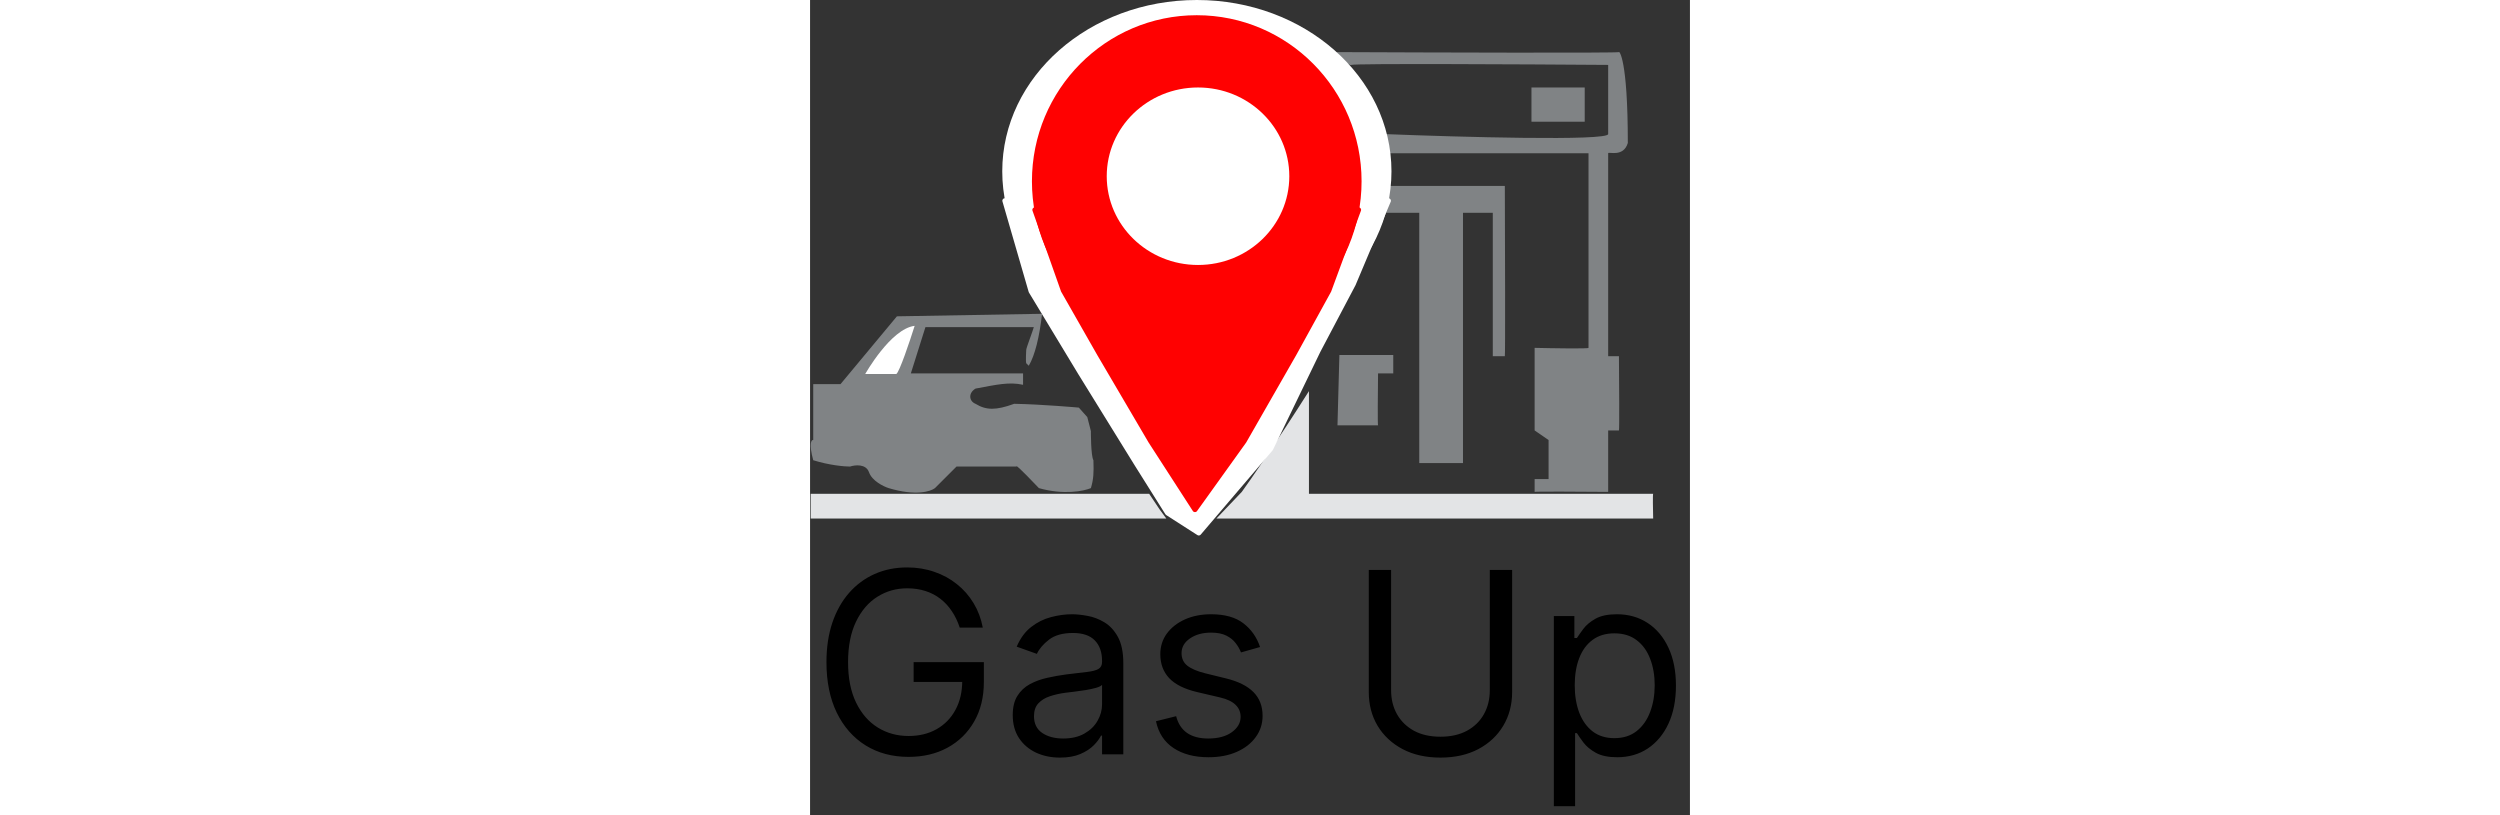 <svg width="460" height="150" viewBox="0 0 694 643" fill="none" xmlns="http://www.w3.org/2000/svg">
<rect x="0" y="0" width="694" height="643" fill="#333333" stroke="none"/>
<path d="M0.5 409H204.5H281L275.5 401.5L267.5 389.5H0.5V409Z" fill="#E3E4E6"/>
<path d="M393.5 389.5V308.5C367.1 350.1 347.167 378.833 340.5 388L320.5 409H665C664.833 402.5 664.6 389.5 665 389.5H393.5Z" fill="#E3E4E6"/>
<path d="M480.5 167.835V365.262H515V167.835H538.5V280.939H548C548.4 280.939 548.167 191.399 548 146.629H452.5V167.835H480.5Z" fill="#808385"/>
<path d="M582.5 377.885H571.5V387.983C571.5 387.579 610.167 387.815 629.5 387.983V339.51H638C638.4 339.51 638.167 300.463 638 280.939H629.5V120.877C629.5 119.363 641.5 124.412 645 112.799C645 45.643 638 40.089 638 41.099C638 41.907 489.333 41.436 415 41.099C418.333 44.97 425.4 52.409 427 51.198C428.6 49.986 562.667 50.693 629.5 51.198V105.73C629.5 111.385 511.5 108.086 452.5 105.73V120.877H614V274.375C614 275.183 585.667 274.711 571.5 274.375V339.51L582.5 347.084V372.33V377.885Z" fill="#808385"/>
<ellipse cx="305.086" cy="135.161" rx="153.496" ry="135.161" fill="white"/>
<path d="M308.133 421.672C307.484 422.433 306.373 422.598 305.531 422.058L280.876 406.241C280.628 406.082 280.419 405.871 280.262 405.622L256 367L211.5 295L172.636 230.725C172.546 230.576 172.475 230.415 172.427 230.247L151.741 158.869C151.37 157.59 152.33 156.313 153.662 156.313L456.159 156.313C457.59 156.313 458.558 157.771 458.002 159.09L430.245 224.925L402.5 277.5L365.112 354.769C365.038 354.922 364.944 355.066 364.833 355.195L308.133 421.672Z" fill="white"/>
<ellipse cx="306.267" cy="131.034" rx="85.013" ry="72.224" fill="white"/>
<ellipse cx="305" cy="143" rx="130" ry="131" fill="#FF0101"/>
<path d="M305.211 403.112C304.39 404.259 302.671 404.217 301.906 403.033L267 349L226.5 280L198.089 230.155C198.03 230.052 197.98 229.944 197.94 229.831L175.442 166.166C174.982 164.865 175.948 163.5 177.328 163.5L432.632 163.5C434.023 163.5 434.989 164.886 434.508 166.191L411.052 229.859C411.017 229.953 410.976 230.044 410.928 230.132L383.5 280L344 349L305.211 403.112Z" fill="#FF0101"/>
<ellipse cx="306" cy="139" rx="72" ry="70" fill="white"/>
<rect x="569" y="69" width="42" height="27" fill="#808385"/>
<path d="M460 280V288V294.5H448C447.833 308.167 447.6 335.5 448 335.5H416L417.5 280H460Z" fill="#808385"/>
<path d="M180.5 385C200.1 390.6 216 387.333 221.5 385C223.587 378.018 223.86 372.997 223.5 363C221.43 359.55 221.5 340 221.5 340L218.669 329L212 321.5C212 321.5 183.092 318.897 161 318.5C146.589 323.773 138.82 323.623 130.5 318.5C125.591 316.573 124.395 310.242 130.5 306.5C146.998 303.446 156.956 301.047 168 303.5V294.5H79.5L91 258H163H176.5C175.484 261.616 170.5 274.5 170.5 276C170.5 276 169.963 285.016 170.5 286.5L172.5 288.5C177.398 280.282 180.909 265.699 183 247.5L68.5 249.5L24 303H2.5V347C1 346.833 -1.1 349.8 2.5 363C15.3 367 27.167 368 31.5 368C35.5 366.667 44.1 365.7 46.5 372.5C48.9 379.3 57.833 383.667 62 385C83.2 391.4 95.167 387.667 98.5 385L115.5 368H163C162.167 366.667 164.5 368.2 180.5 385Z" fill="#808385"/>
<path d="M68 295C70.4 293.8 78.667 269.167 82.5 257C63.574 259.321 43.5 295 43.5 295H68Z" fill="white"/>
<path d="M118.045 495C116.483 490.218 114.423 485.933 111.866 482.145C109.357 478.31 106.35 475.043 102.847 472.344C99.39 469.645 95.46 467.585 91.057 466.165C86.653 464.744 81.824 464.034 76.568 464.034C67.951 464.034 60.115 466.259 53.06 470.71C46.005 475.161 40.394 481.719 36.227 490.384C32.061 499.048 29.977 509.678 29.977 522.273C29.977 534.867 32.084 545.497 36.298 554.162C40.512 562.827 46.218 569.384 53.415 573.835C60.612 578.286 68.708 580.511 77.704 580.511C86.038 580.511 93.377 578.736 99.722 575.185C106.114 571.586 111.085 566.52 114.636 559.986C118.235 553.404 120.034 545.663 120.034 536.761L125.432 537.898H81.682V522.273H137.08V537.898C137.08 549.877 134.523 560.294 129.409 569.148C124.343 578.002 117.335 584.867 108.386 589.744C99.485 594.574 89.258 596.989 77.704 596.989C64.826 596.989 53.51 593.958 43.756 587.898C34.049 581.837 26.474 573.22 21.028 562.045C15.631 550.871 12.932 537.614 12.932 522.273C12.932 510.767 14.471 500.421 17.548 491.236C20.673 482.003 25.077 474.143 30.759 467.656C36.44 461.17 43.164 456.198 50.929 452.741C58.694 449.285 67.24 447.557 76.568 447.557C84.239 447.557 91.388 448.717 98.017 451.037C104.693 453.31 110.635 456.553 115.844 460.767C121.099 464.934 125.479 469.929 128.983 475.753C132.487 481.529 134.902 487.945 136.227 495H118.045ZM197.076 597.557C190.163 597.557 183.889 596.255 178.255 593.651C172.621 590.999 168.146 587.188 164.832 582.216C161.517 577.197 159.86 571.136 159.86 564.034C159.86 557.784 161.091 552.718 163.553 548.835C166.015 544.905 169.306 541.828 173.425 539.602C177.545 537.377 182.09 535.72 187.062 534.631C192.081 533.494 197.123 532.595 202.19 531.932C208.818 531.08 214.192 530.44 218.312 530.014C222.478 529.541 225.509 528.759 227.403 527.67C229.344 526.581 230.315 524.687 230.315 521.989V521.42C230.315 514.413 228.397 508.968 224.562 505.085C220.774 501.203 215.021 499.261 207.303 499.261C199.301 499.261 193.028 501.013 188.482 504.517C183.937 508.021 180.741 511.761 178.894 515.739L162.985 510.057C165.826 503.428 169.614 498.267 174.349 494.574C179.131 490.833 184.339 488.229 189.974 486.761C195.656 485.246 201.243 484.489 206.735 484.489C210.239 484.489 214.263 484.915 218.809 485.767C223.402 486.572 227.829 488.253 232.09 490.81C236.399 493.366 239.974 497.225 242.815 502.386C245.656 507.547 247.076 514.46 247.076 523.125V595H230.315V580.227H229.462C228.326 582.595 226.432 585.128 223.781 587.827C221.129 590.526 217.602 592.822 213.198 594.716C208.795 596.61 203.421 597.557 197.076 597.557ZM199.633 582.5C206.262 582.5 211.849 581.198 216.394 578.594C220.987 575.99 224.443 572.628 226.763 568.509C229.131 564.389 230.315 560.057 230.315 555.511V540.17C229.604 541.023 228.042 541.804 225.627 542.514C223.26 543.177 220.513 543.769 217.388 544.29C214.311 544.763 211.304 545.189 208.369 545.568C205.48 545.9 203.137 546.184 201.337 546.42C196.981 546.989 192.909 547.912 189.121 549.19C185.381 550.421 182.351 552.292 180.031 554.801C177.758 557.263 176.621 560.625 176.621 564.886C176.621 570.71 178.776 575.114 183.085 578.097C187.441 581.032 192.957 582.5 199.633 582.5ZM354.942 510.341L339.885 514.602C338.938 512.093 337.541 509.654 335.695 507.287C333.895 504.872 331.433 502.884 328.308 501.321C325.183 499.759 321.182 498.977 316.305 498.977C309.629 498.977 304.066 500.516 299.615 503.594C295.212 506.624 293.01 510.483 293.01 515.17C293.01 519.337 294.525 522.628 297.555 525.043C300.586 527.457 305.321 529.47 311.76 531.08L327.953 535.057C337.707 537.424 344.975 541.046 349.757 545.923C354.539 550.753 356.93 556.979 356.93 564.602C356.93 570.852 355.131 576.439 351.533 581.364C347.982 586.288 343.01 590.17 336.618 593.011C330.226 595.852 322.792 597.273 314.317 597.273C303.19 597.273 293.981 594.858 286.689 590.028C279.397 585.199 274.781 578.144 272.839 568.864L288.749 564.886C290.264 570.758 293.128 575.161 297.342 578.097C301.604 581.032 307.167 582.5 314.033 582.5C321.845 582.5 328.048 580.843 332.641 577.528C337.281 574.167 339.601 570.142 339.601 565.455C339.601 561.667 338.275 558.494 335.624 555.938C332.972 553.333 328.9 551.392 323.408 550.114L305.226 545.852C295.235 543.485 287.896 539.815 283.209 534.844C278.569 529.825 276.249 523.551 276.249 516.023C276.249 509.867 277.977 504.422 281.433 499.688C284.937 494.953 289.696 491.236 295.709 488.537C301.769 485.838 308.635 484.489 316.305 484.489C327.101 484.489 335.576 486.856 341.732 491.591C347.934 496.326 352.338 502.576 354.942 510.341ZM536.138 449.545H553.752V545.852C553.752 555.795 551.408 564.673 546.721 572.486C542.081 580.251 535.523 586.383 527.048 590.881C518.572 595.331 508.629 597.557 497.218 597.557C485.807 597.557 475.864 595.331 467.388 590.881C458.913 586.383 452.332 580.251 447.644 572.486C443.004 564.673 440.684 555.795 440.684 545.852V449.545H458.298V544.432C458.298 551.534 459.86 557.855 462.985 563.395C466.11 568.887 470.561 573.22 476.337 576.392C482.161 579.517 489.121 581.08 497.218 581.08C505.315 581.08 512.275 579.517 518.099 576.392C523.923 573.22 528.373 568.887 531.451 563.395C534.576 557.855 536.138 551.534 536.138 544.432V449.545ZM586.653 635.909V485.909H602.847V503.239H604.835C606.066 501.345 607.771 498.93 609.949 495.994C612.174 493.011 615.347 490.36 619.466 488.04C623.633 485.672 629.267 484.489 636.369 484.489C645.555 484.489 653.652 486.785 660.659 491.378C667.667 495.971 673.135 502.481 677.065 510.909C680.995 519.337 682.96 529.28 682.96 540.739C682.96 552.292 680.995 562.306 677.065 570.781C673.135 579.209 667.69 585.743 660.73 590.384C653.77 594.976 645.744 597.273 636.653 597.273C629.646 597.273 624.035 596.113 619.821 593.793C615.607 591.425 612.364 588.75 610.091 585.767C607.818 582.737 606.066 580.227 604.835 578.239H603.415V635.909H586.653ZM603.131 540.455C603.131 548.693 604.338 555.961 606.753 562.259C609.168 568.509 612.695 573.409 617.335 576.96C621.975 580.464 627.657 582.216 634.381 582.216C641.388 582.216 647.236 580.369 651.923 576.676C656.658 572.936 660.209 567.917 662.577 561.619C664.991 555.275 666.199 548.22 666.199 540.455C666.199 532.784 665.015 525.871 662.648 519.716C660.328 513.513 656.8 508.613 652.065 505.014C647.378 501.368 641.483 499.545 634.381 499.545C627.563 499.545 621.833 501.274 617.193 504.73C612.553 508.139 609.049 512.921 606.682 519.077C604.314 525.185 603.131 532.311 603.131 540.455Z" fill="black"/>
</svg>
